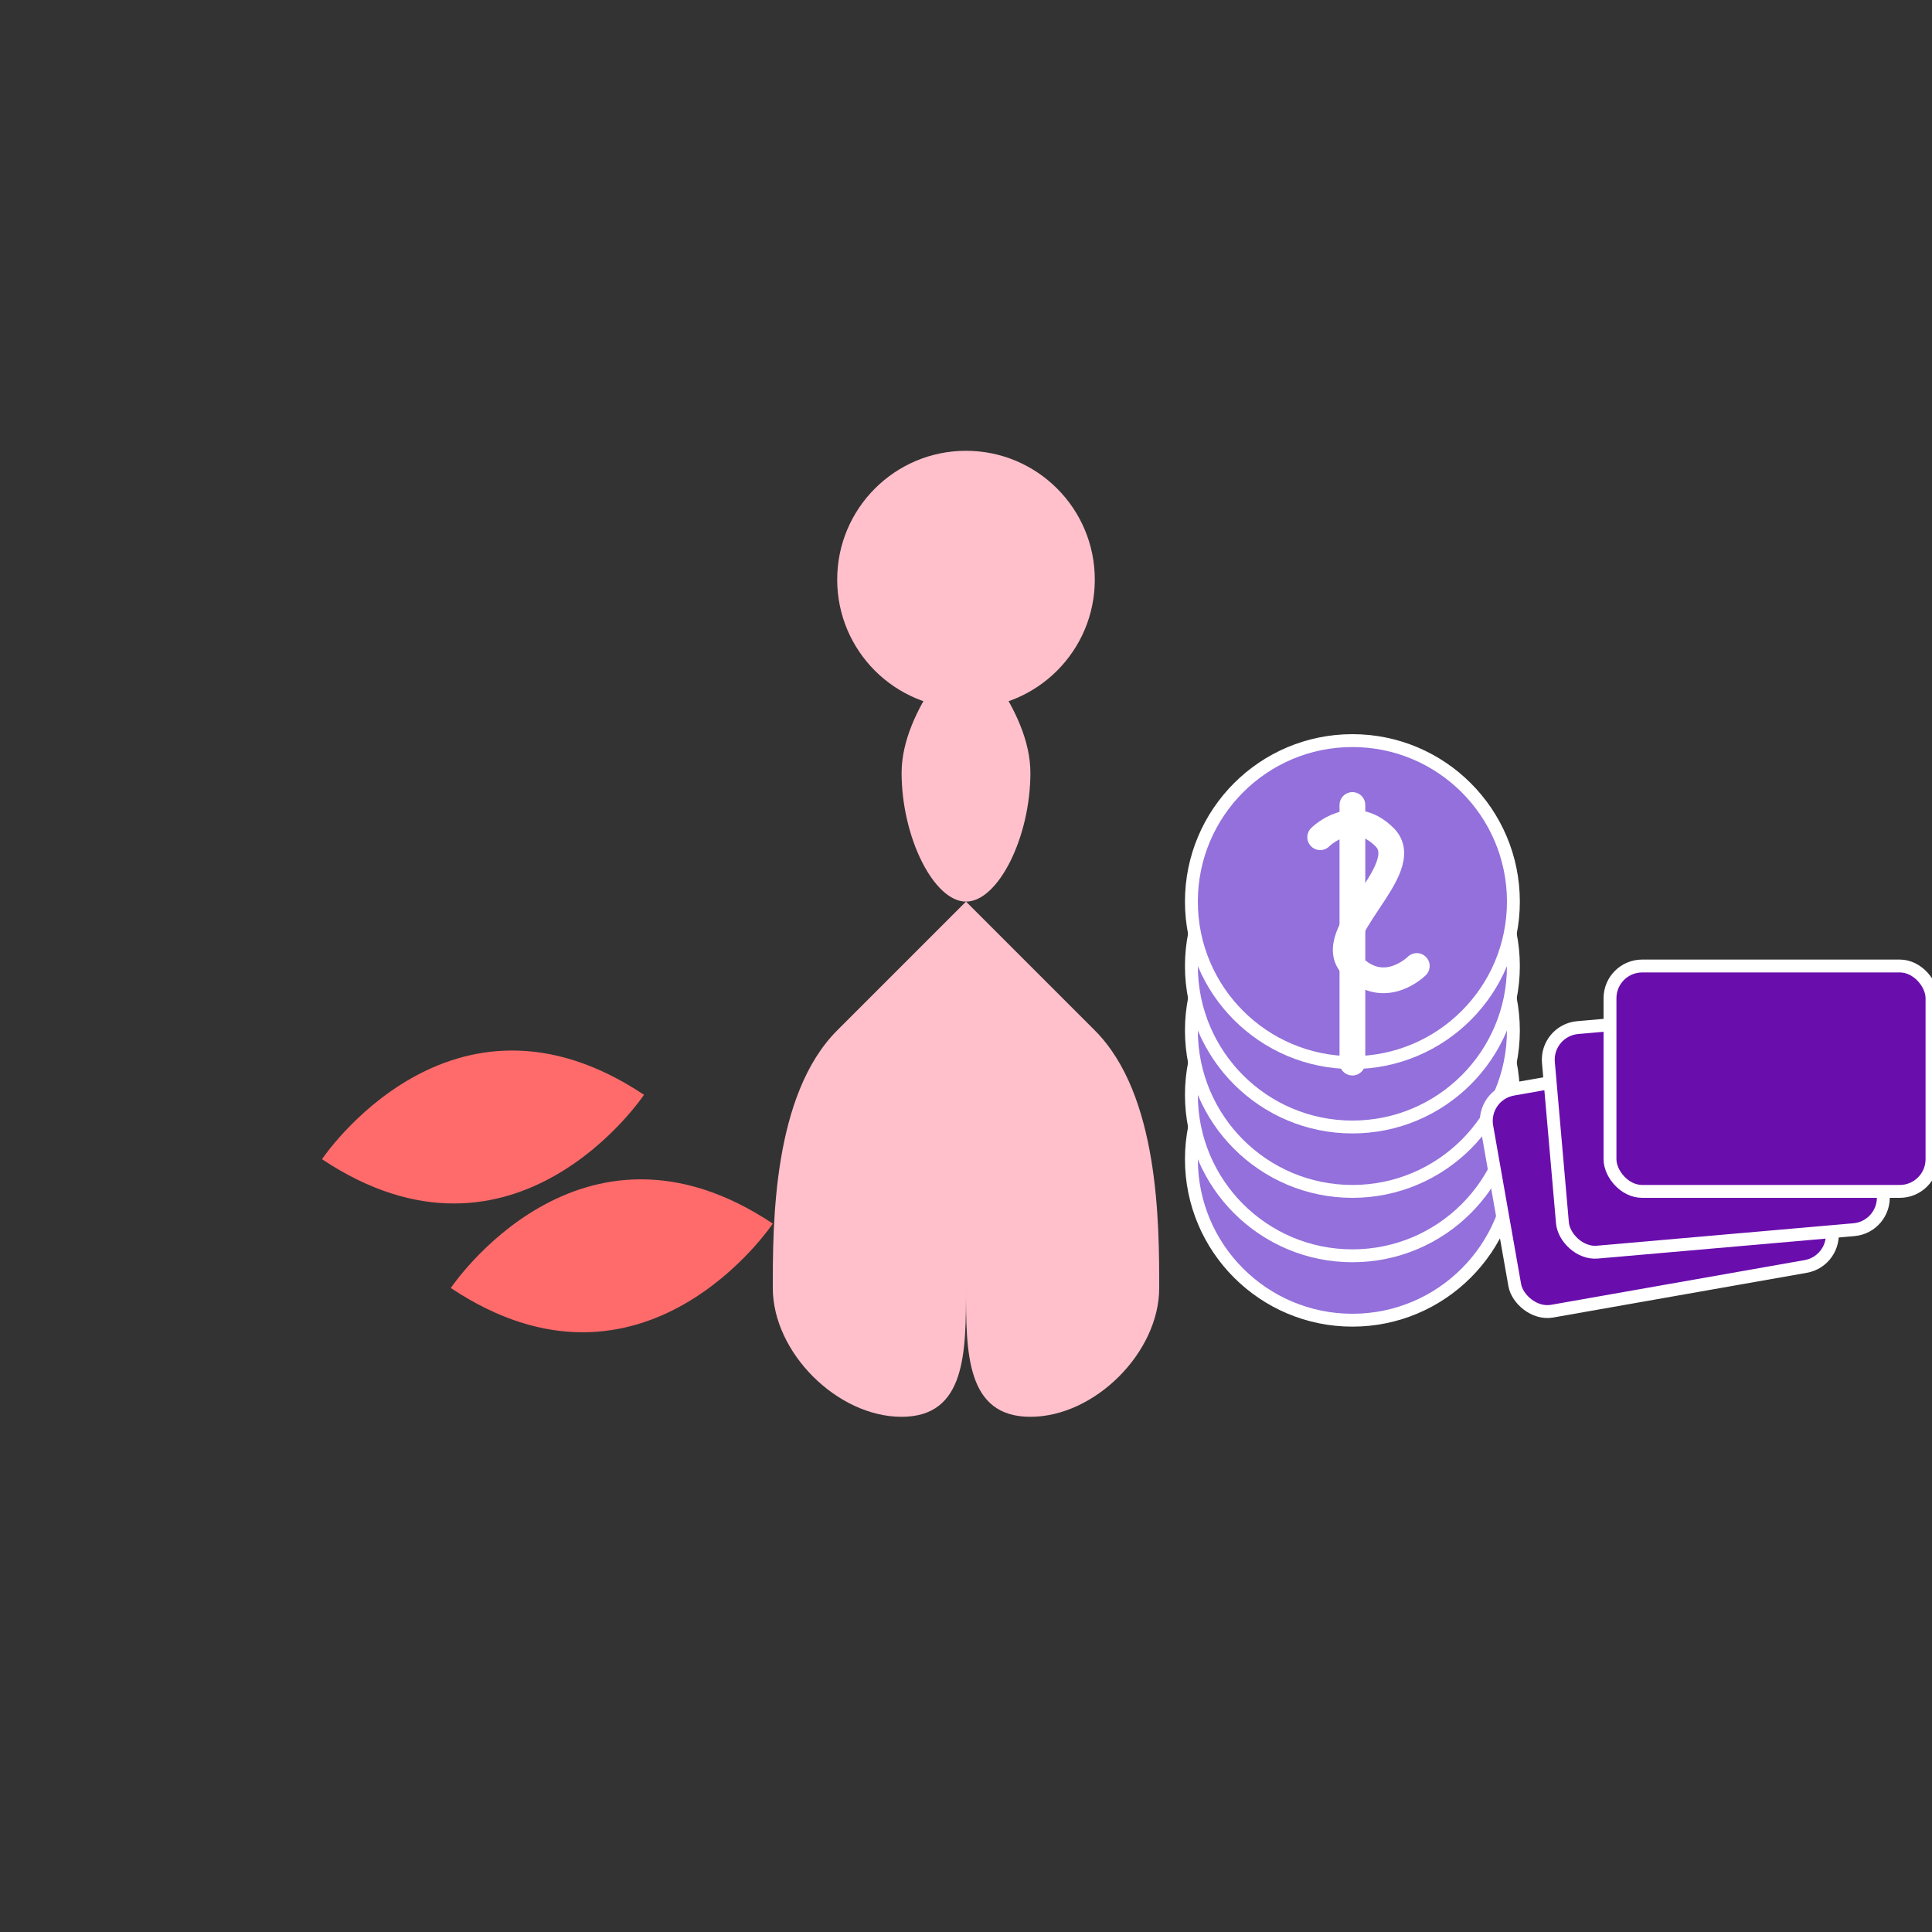 <?xml version="1.0" encoding="UTF-8" standalone="no"?>
<svg width="300" height="300" viewBox="0 0 300 300" fill="none" xmlns="http://www.w3.org/2000/svg">
  <rect x="0" y="0" width="300" height="300" fill="#333333" stroke="none"/>
  <!-- Person sitting -->
  <path d="M150 100C150 100 140 110 140 120C140 130 145 140 150 140C155 140 160 130 160 120C160 110 150 100 150 100Z" fill="#FFC0CB"/>
  <path d="M150 140C150 140 140 150 130 160C120 170 120 190 120 200C120 210 130 220 140 220C150 220 150 210 150 200L150 140Z" fill="#FFC0CB"/>
  <path d="M150 140C150 140 160 150 170 160C180 170 180 190 180 200C180 210 170 220 160 220C150 220 150 210 150 200L150 140Z" fill="#FFC0CB"/>
  <circle cx="150" cy="90" r="20" fill="#FFC0CB"/>
  
  <!-- Coins stack -->
  <circle cx="210" cy="180" r="25" fill="#9370DB" stroke="white" stroke-width="2"/>
  <circle cx="210" cy="170" r="25" fill="#9370DB" stroke="white" stroke-width="2"/>
  <circle cx="210" cy="160" r="25" fill="#9370DB" stroke="white" stroke-width="2"/>
  <circle cx="210" cy="150" r="25" fill="#9370DB" stroke="white" stroke-width="2"/>
  <circle cx="210" cy="140" r="25" fill="#9370DB" stroke="white" stroke-width="2"/>
  
  <!-- Dollar sign -->
  <path d="M210 125L210 165" stroke="white" stroke-width="4" stroke-linecap="round"/>
  <path d="M205 130C205 130 210 125 215 130C220 135 205 145 210 150C215 155 220 150 220 150" stroke="white" stroke-width="4" stroke-linecap="round"/>
  
  <!-- Credit cards -->
  <rect x="230" y="170" width="50" height="35" rx="5" transform="rotate(-10 230 170)" fill="#6A0DAD" stroke="white" stroke-width="2"/>
  <rect x="240" y="160" width="50" height="35" rx="5" transform="rotate(-5 240 160)" fill="#6A0DAD" stroke="white" stroke-width="2"/>
  <rect x="250" y="150" width="50" height="35" rx="5" fill="#6A0DAD" stroke="white" stroke-width="2"/>
  
  <!-- Decorative leaves/elements -->
  <path d="M50 180C50 180 70 150 100 170C100 170 80 200 50 180Z" fill="#FF6B6B"/>
  <path d="M70 200C70 200 90 170 120 190C120 190 100 220 70 200Z" fill="#FF6B6B"/>
</svg>
